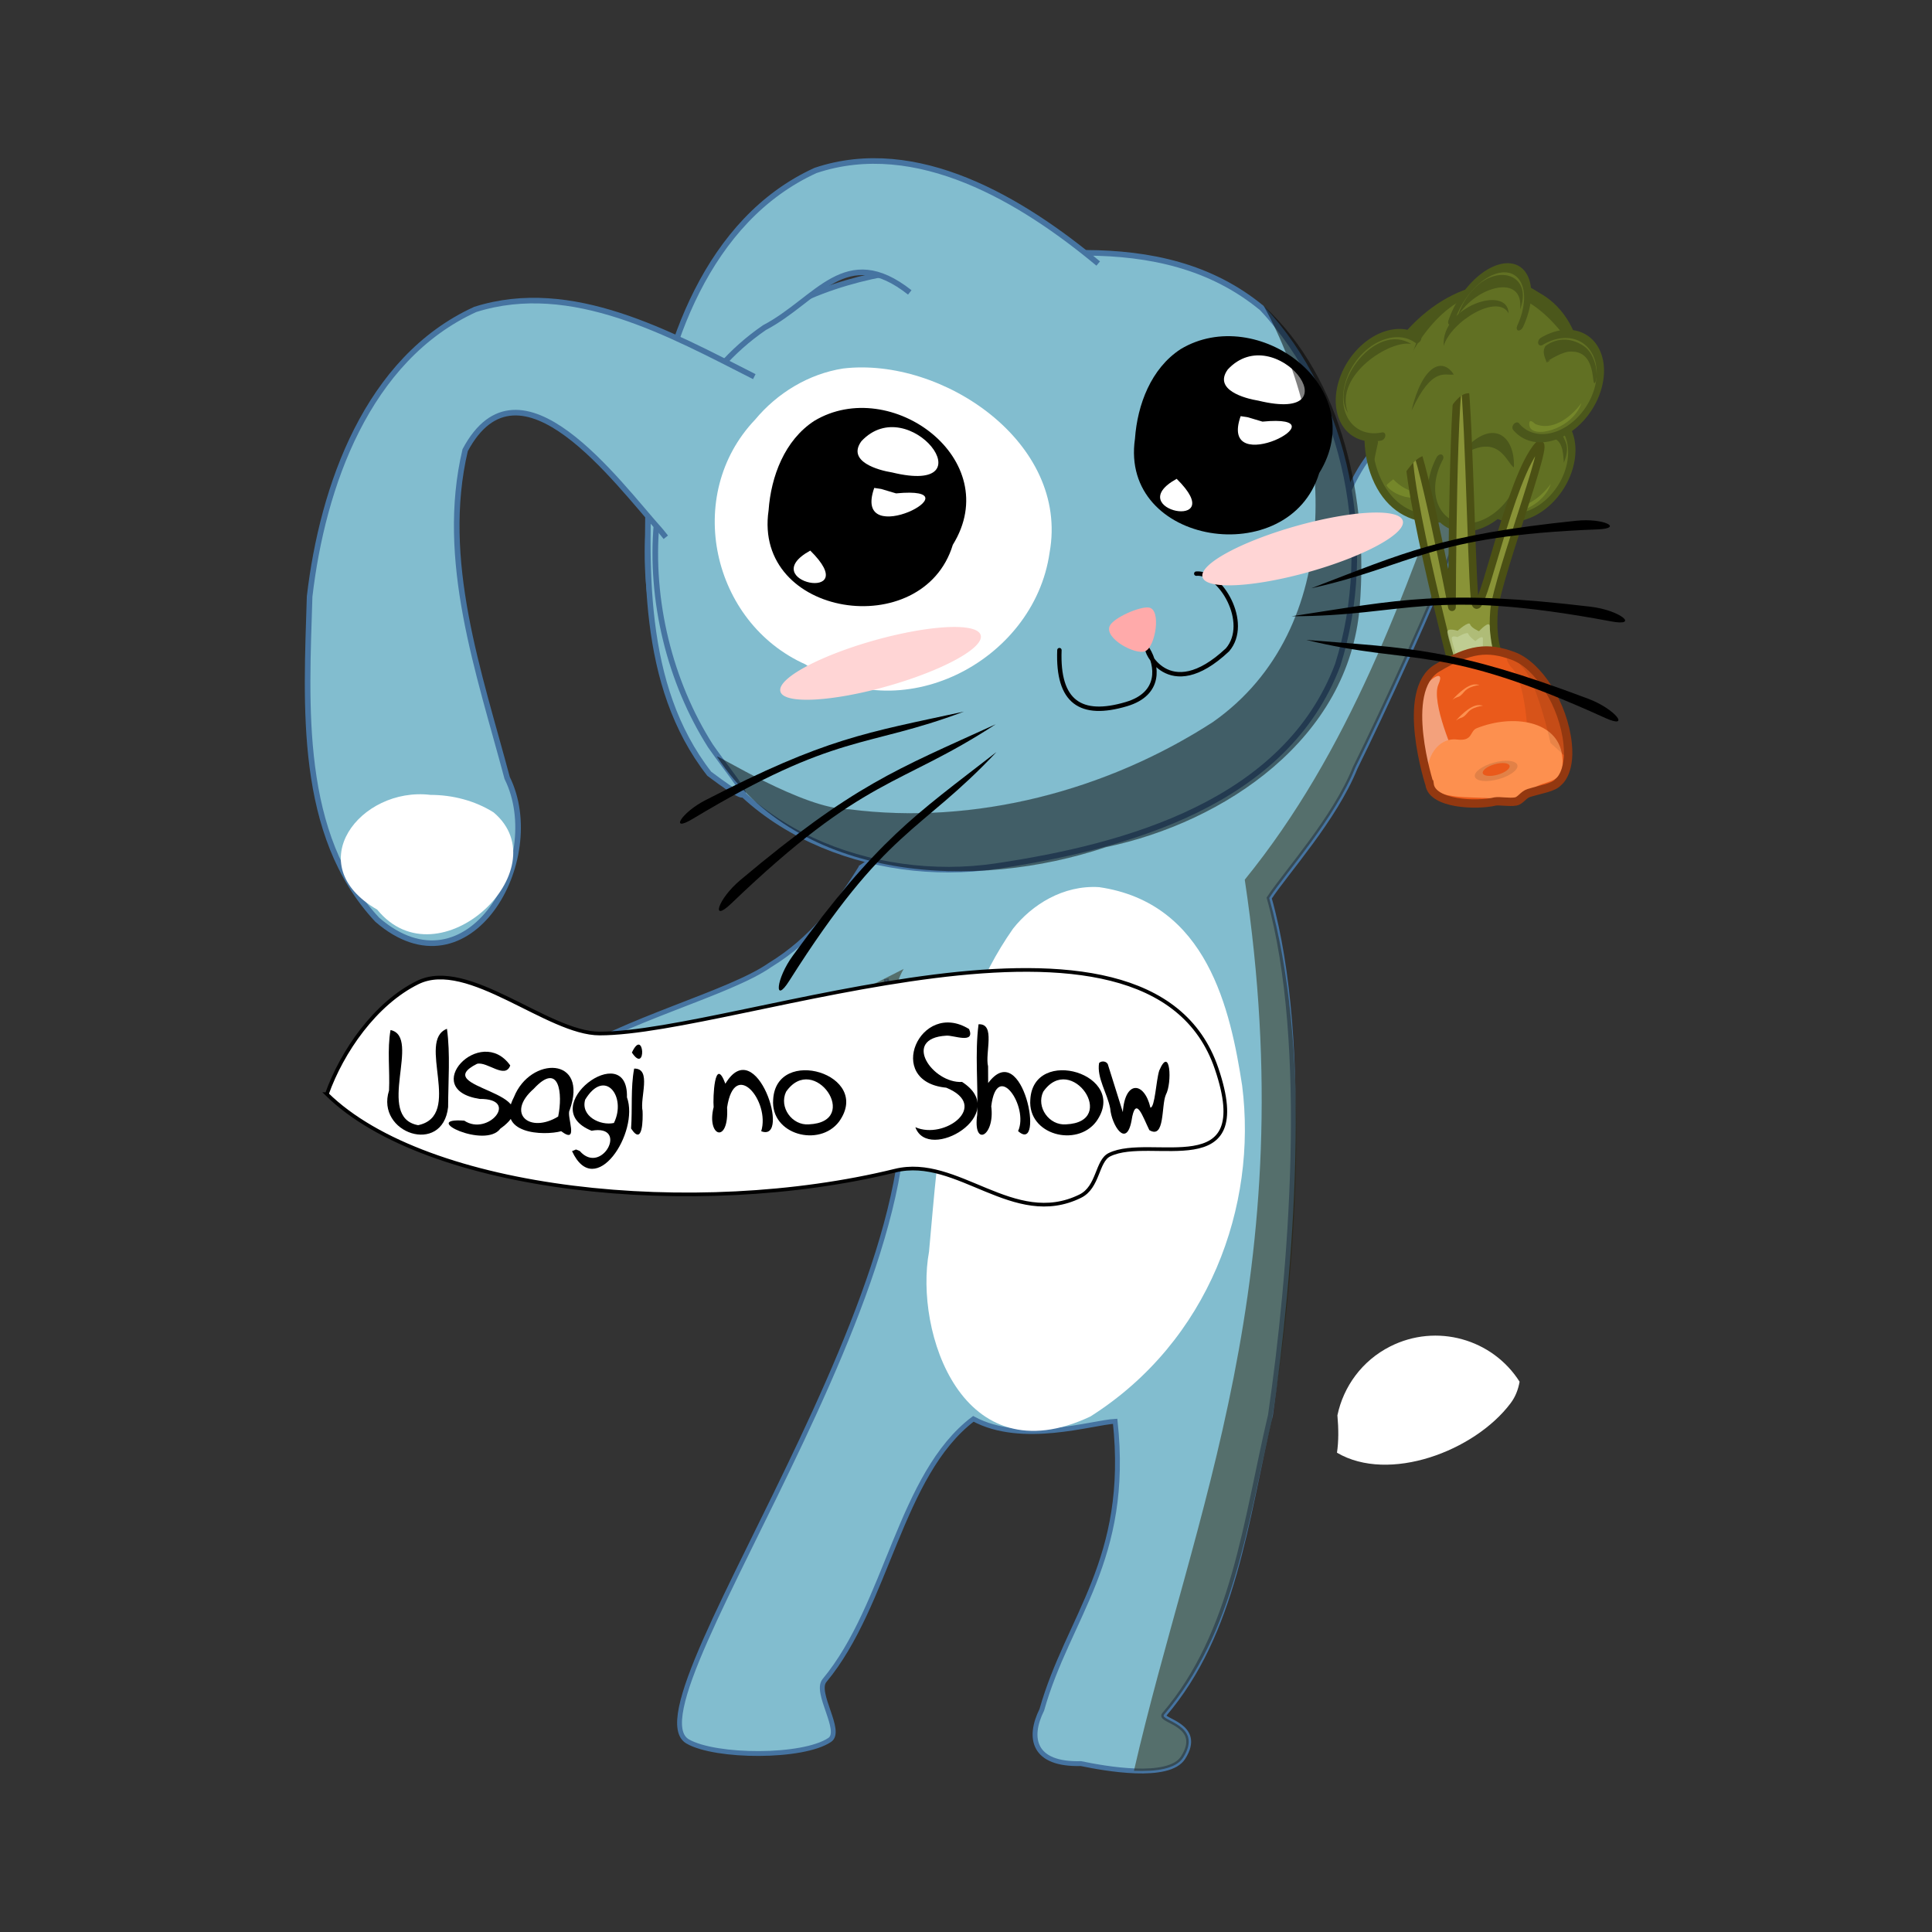 <svg:svg xmlns:dc="http://purl.org/dc/elements/1.1/" xmlns:ns1="http://sodipodi.sourceforge.net/DTD/sodipodi-0.dtd" xmlns:ns2="http://www.inkscape.org/namespaces/inkscape" xmlns:ns4="http://creativecommons.org/ns#" xmlns:rdf="http://www.w3.org/1999/02/22-rdf-syntax-ns#" xmlns:svg="http://www.w3.org/2000/svg" height="399.091" id="svg2" version="1.1" viewBox="-62.96 -32.68 399.091 399.091" width="399.091" ns1:docname="1.svg" ns2:version="0.91 r13725">
  <svg:rect x="-62.96" y="-32.68" width="399.091" height="399.091" fill="#333333" stroke="none"/>
  <svg:defs id="defs4" />
  <ns1:namedview bordercolor="#666666" borderopacity="1.0" fit-margin-bottom="0" fit-margin-left="0" fit-margin-right="0" fit-margin-top="0" id="base" pagecolor="#ffffff" showgrid="false" ns2:current-layer="layer2" ns2:cx="6.6313496" ns2:cy="134.66944" ns2:document-units="px" ns2:pageopacity="0.0" ns2:pageshadow="2" ns2:window-height="1004" ns2:window-maximized="0" ns2:window-width="1278" ns2:window-x="0" ns2:window-y="18" ns2:zoom="0.98994949" />
  <svg:g id="layer2" style="display:inline;opacity:1" transform="translate(-236.661,-278.293)" ns2:groupmode="layer" ns2:label="Capa 2">
    <svg:path d="m 351.594,424.74 c -4.516,7.36 -10.099,14.884 -18.827,20.212 -8.322,5.846 -30.263,11.32 -43.125,19.821 -1.831,1.21 -4.274,6.025 -3.393,8.036 0.856,1.954 3.96,4.769 6.071,4.464 10.592,-1.527 26.866,-5.06 32.679,-6.429 9.536,-2.313 21.443,-9.159 31.205,-14.777 1.797,-2.234 0.58,-8.259 0.58,-8.259 0,0 0.997,5.586 -0.655,8.334 22.816,40.989 -54.243,141.202 -40.371,149.202 5.782,3.327 23.816,3.417 29.341,-0.321 2.707,-1.832 -3.162,-9.764 -1.085,-12.262 13.062,-15.711 15.52,-42.509 30.752,-54.061 10.11,5.462 24.522,0.752 29.294,0.505 3.099,28.664 -9.736,40.362 -15.152,59.599 -2.91,5.845 -1.769,11.381 8.081,11.112 4.889,1.017 18.153,3.419 21.11,-1.237 4.329,-6.816 -5.01,-7.615 -3.937,-8.865 14.515,-16.918 16.843,-40.179 21.971,-61.872 4.229,-29.085 8.216,-76.675 -0.253,-106.824 3.587,-5.435 13.498,-16.342 17.774,-26.931 5.788,-11.69 16.38,-34.688 20.631,-46.111 1.468,-5.178 3.674,-10.573 2.857,-15.893 -0.428,-2.79 -1.357,-6.338 -3.929,-7.5 -4.802,-2.17 -11.439,0.227 -15.357,3.75 -7.056,6.345 -14.031,32.943 -18.929,41.071 -1.87,3.104 -4.385,5.913 -7.321,8.036 -23.298,16.845 -56.26,21.001 -80.013,37.199 z" id="path4261" style="fill:#82bdcf;fill-opacity:1;fill-rule:evenodd;stroke:#4674a1;stroke-width:1;stroke-linecap:butt;stroke-linejoin:miter;stroke-miterlimit:4;stroke-dasharray:none;stroke-opacity:1" ns1:nodetypes="ccsssccccccsccccsccccccccccc" ns2:connector-curvature="0" />
    <svg:path d="m 475.205,336.449 c -11.351,32.229 -22.846,64.377 -44.375,90.881 12.273,81.624 -10.74,131.069 -22.896,184.076 4.42,0.186 8.649,-0.338 10.166,-2.727 4.329,-6.816 -5.01,-7.615 -3.938,-8.865 14.515,-16.918 17.097,-38.917 22.225,-60.61 5.696,-35.213 7.98,-77.953 -0.506,-108.086 3.587,-5.435 13.498,-16.343 17.773,-26.932 5.788,-11.69 16.379,-34.688 20.631,-46.111 1.468,-5.178 3.674,-10.572 2.857,-15.893 -0.291,-1.895 -0.826,-4.125 -1.938,-5.734 z" id="path4331" style="opacity:0.5;fill:#28220b;fill-rule:evenodd;stroke:none;stroke-width:0.01;stroke-linecap:butt;stroke-linejoin:miter;stroke-miterlimit:4;stroke-dasharray:none;stroke-opacity:1" ns1:nodetypes="cccssccccsc" ns2:connector-curvature="0" />
    <svg:path d="m 360.371,445.766 c -23.361,11.884 -47.285,23.841 -73.377,28.244 12.505,7.392 29.749,-3.297 43.54,-4.888 8.702,-5.974 28.827,-7.345 26.251,-21.313 -0.567,12.415 1.547,1.138 3.586,-2.043 z" id="path4333" style="opacity:0.5;fill:#28220b;fill-rule:evenodd;stroke:none;stroke-width:0.01;stroke-linecap:butt;stroke-linejoin:miter;stroke-miterlimit:4;stroke-dasharray:none;stroke-opacity:1" ns2:connector-curvature="0" />
    <svg:path d="m 400.738,428.869 c 22.395,3.245 27.143,25.394 29.555,41.017 3.146,24.808 -6.781,52.752 -31.337,68.325 -26.565,12.542 -36.384,-17.552 -33.347,-34.046 2.071,-22.564 3.292,-46.672 17.353,-66.714 3.86,-4.906 10.33,-9.048 17.777,-8.582 z" id="path4347" style="fill:#ffffff;fill-rule:evenodd;stroke:none;stroke-width:0.01;stroke-linecap:butt;stroke-linejoin:miter;stroke-miterlimit:4;stroke-dasharray:none;stroke-opacity:1" ns2:connector-curvature="0" />
    <svg:g id="layer1-5" transform="matrix(0.217,-0.476,0.479,0.215,421.6,207.226)" ns2:label="Layer 1">
      <svg:g id="g5305" transform="matrix(0.387,-0.922,0.922,0.387,-209.72,934.53)" ns2:export-filename="/usr/share/games/hedgewars/Data/Themes/Compost/Carrot2.png" ns2:export-xdpi="90" ns2:export-ydpi="90">
        <svg:path d="m 701.73,-296.77 c -21.134,-6.54 -35.385,10.957 -37.284,37.404 -1.899,26.447 9.273,51.824 30.407,58.364 21.134,6.54 39.811,-9.6 41.71,-36.046 1.899,-26.446 -13.698,-53.182 -34.832,-59.722 z" id="path5563-7" style="fill:#617023;stroke:#4b571b;stroke-width:3" ns1:nodetypes="csssc" ns2:connector-curvature="0" />
        <svg:path d="m 707.47,-294.13 c 39.08,9.793 43.553,120.67 -18.846,89.444 52.439,8.938 58.531,-36.576 18.846,-89.444 z" id="path5565-2" style="fill:#4b571b;stroke-width:3" ns1:nodetypes="ccc" ns2:connector-curvature="0" />
        <svg:path d="m 1509.079,261.191 a 58.116,58.116 0 0 1 63.007,-28.118 58.116,58.116 0 0 1 45.468,51.896 58.116,58.116 0 0 1 -36.157,58.763" id="path5567-3" style="fill:#617023" transform="matrix(0.256,0.251,-0.104,0.317,344.49,-746.72)" ns1:cx="1559.6425" ns1:cy="289.84131" ns1:end="1.1871295" ns1:open="true" ns1:rx="58.115952" ns1:ry="58.115952" ns1:start="3.657102" ns1:type="arc" />
        <svg:path d="m 1599.791,247.822 a 58.116,58.116 0 0 1 15.451,58.937 58.116,58.116 0 0 1 -45.66,40.342 58.116,58.116 0 0 1 -56.584,-22.595" id="path5569-2" style="fill:#617023;stroke:#4b571b;stroke-width:10.387;stroke-linecap:round" transform="matrix(0.236,0.105,0.006,0.356,349.86,-488.29)" ns1:cx="1559.6425" ns1:cy="289.84131" ns1:end="2.502487" ns1:open="true" ns1:rx="58.115952" ns1:ry="58.115952" ns1:start="5.4750242" ns1:type="arc" />
        <svg:path d="m 698.42,-291.7 c -7.883,0.133 -16.085,4.601 -10.918,15.933 -8.703,-13.617 6.044,-20.709 10.927,-19.493 0.295,0.073 0.002,3.42 -0.008,3.56 z" id="path5571-6" style="fill:#75872a;stroke-width:3" ns1:nodetypes="ccsc" ns2:connector-curvature="0" />
        <svg:path d="m 1606.23,324.584 a 58.116,58.116 0 0 1 -67.354,19.537 58.116,58.116 0 0 1 -37.115,-59.504 58.116,58.116 0 0 1 47.17,-51.896" id="path5575-8" style="fill:#617023;stroke:#4b571b;stroke-width:9.167;stroke-linecap:round" transform="matrix(0.287,0.089,-0.026,0.365,226.99,-494.54)" ns1:cx="1559.6425" ns1:cy="289.84131" ns1:end="4.5270409" ns1:open="true" ns1:rx="58.115952" ns1:ry="58.115952" ns1:start="0.64076525" ns1:type="arc" />
        <svg:path d="m 661.11,-266.51 c -6.205,2.853 -7.666,11.106 -6.184,18.925 -5.423,-9.991 2.998,-24.526 7.566,-20.94 2.644,2.075 -1.372,1.875 -1.382,2.015 z" id="path5579-1" style="fill:#75872a;stroke-width:3" ns1:nodetypes="ccsc" ns2:connector-curvature="0" />
        <svg:path d="m 1519.271,331.646 a 58.116,58.116 0 0 1 -14.566,-60.763 58.116,58.116 0 0 1 48.941,-38.847 58.116,58.116 0 0 1 55.872,27.976" id="path5581-9" style="fill:#617023;stroke:#4b571b;stroke-width:9.167;stroke-linecap:round" transform="matrix(0.287,0.089,-0.026,0.365,236.83,-510.89)" ns1:cx="1559.6425" ns1:cy="289.84131" ns1:end="5.7441723" ns1:open="true" ns1:rx="58.115952" ns1:ry="58.115952" ns1:start="2.3387502" ns1:type="arc" />
        <svg:path d="m 1509.079,261.191 a 58.116,58.116 0 0 1 63.007,-28.118 58.116,58.116 0 0 1 45.468,51.896 58.116,58.116 0 0 1 -36.157,58.763" id="path5587-7" style="fill:#617023;stroke:#4b571b;stroke-width:9.167;stroke-linecap:round" transform="matrix(0.287,0.089,-0.026,0.365,287.61,-513.14)" ns1:cx="1559.6425" ns1:cy="289.84131" ns1:end="1.1871295" ns1:open="true" ns1:rx="58.115952" ns1:ry="58.115952" ns1:start="3.657102" ns1:type="arc" />
        <svg:path d="m 728.45,-229.4 c 11.454,21.675 -6.668,36.077 -14.748,19.837 9.374,11.039 18.613,-6.101 14.748,-19.837 z" id="path5593-7" style="fill:#4b571b;stroke-width:3" ns1:nodetypes="ccc" ns2:connector-curvature="0" />
        <svg:path d="m 732.82,-250.13 c 15.893,-4.117 10.586,-34.448 -3.084,-36.753 14.876,6.09 9.911,32.132 3.084,36.753 z" id="path5595-3" style="fill:#4b571b;stroke-width:3" ns1:nodetypes="ccc" ns2:connector-curvature="0" />
        <svg:path d="m 687.33,-268.02 c -2.317,20.496 -14.961,13.031 -17.726,14.257 9.774,9.744 21.849,6.681 17.726,-14.257 z" id="path5599-8" style="fill:#4b571b;stroke-width:3" ns1:nodetypes="ccc" ns2:connector-curvature="0" />
        <svg:g id="g5581" transform="translate(-7.071,31.82)">
          <svg:path d="m 632.73,-358.27 c 0,0 81.504,43.902 78.819,50.388 -1.153,2.786 -58.875,-33.157 -58.875,-33.157 0,0 69.112,64.455 66.237,66.677 -2.058,1.59 -58.166,-49.024 -69.875,-57.935 -11.709,-8.912 21.696,36.041 26.894,56.427 5.197,20.385 -26.213,-43.874 -35.578,-54.067 -9.365,-10.193 -16.128,-11.085 -16.128,-11.085 l -4.281,-5.433 12.787,-11.814 z" id="path3705" style="fill:#899337;stroke:#4b5014;stroke-width:3;stroke-linecap:round;stroke-linejoin:round" ns1:nodetypes="cscssssccc" ns2:connector-curvature="0" />
          <svg:path d="m 636.69,-354.28 c 0,0 8.566,4.04 10.02,5.214 1.454,1.174 -2.368,3.317 -2.368,3.317 0,0 -0.082,5.971 -1.47,5.327 -1.387,-0.644 -4.372,0.706 -4.372,0.706 0,0 0.524,6.299 -1.551,4.337 -2.075,-1.962 -7.738,-5.56 -7.738,-5.56 l 7.479,-13.341 2e-5,-4e-5 z" id="path6512" style="opacity:0.571;fill:#ccdba7;stroke-width:1px" ns1:nodetypes="cscscsccc" ns2:connector-curvature="0" />
          <svg:path d="m 635.22,-353.91 c 0,0 7.476,3.498 8.503,4.433 1.027,0.935 -1.151,1.962 -1.151,1.962 0,0 -0.986,4.532 -1.967,4.02 -0.98,-0.513 -4.018,0.076 -4.018,0.076 0,0 0.027,4.255 -1.439,2.693 -1.467,-1.562 -4.465,-3.864 -4.465,-3.864 l 4.536,-9.319 3e-5,-2e-5 z" id="path6514" style="opacity:0.571;fill:#ccdba7;stroke-width:1px" ns1:nodetypes="cscscsccc" ns2:connector-curvature="0" />
          <svg:path d="m 607.32,-395.14 c 0,0 35.261,16.435 31.712,33.424 -3.081,14.75 -7.29,20.329 -16.785,25.145 -9.495,4.817 -27.626,1.289 -40.194,-7.995 -12.568,-9.284 -7.504,-13.598 -7.504,-13.598 l 4.839,-18.365 c 9.974,-8.683 21.498,-23.153 27.931,-18.611 z" id="path3699" style="fill:#ea5a1b" ns1:nodetypes="csssccc" ns2:connector-curvature="0" />
          <svg:path d="m 579.83,-348.58 14.255,-6.121 c 0,0 17.798,15.504 25.473,14.557 16.475,1.802 -29.985,12.106 -39.728,-8.435 z" id="path3721" style="opacity:0.083;fill:#000000;stroke-width:1px" ns1:nodetypes="cccc" ns2:connector-curvature="0" />
          <svg:path d="m 611.56,-392.08 -3.033,11.774 c 0,0 22.367,7.54 25.423,14.644 3.056,7.104 4.69,-3.111 1.557,-7.54 -3.133,-4.429 -24.224,-19.902 -23.946,-18.878 z" id="path3715" style="opacity:0.429;fill:#ffffff;stroke-width:1px" ns1:nodetypes="ccssc" ns2:connector-curvature="0" />
          <svg:path d="m 580.45,-349.09 c 11.061,7.752 24.943,-2.905 30.523,-17.354 1.129,-2.922 -2.93,-4.577 2.016,-8.755 6.593,-5.569 2.085,-17.043 -5.757,-19.722 -7.842,-2.678 -17.846,13.388 -24.526,16.816 -4.298,2.206 -4.671,6.358 -4.273,9.499 0.967,7.62 -9.044,11.763 2.016,19.515 z" id="path3697" style="fill:#fd904f;stroke-width:1px" ns1:nodetypes="csszssz" ns2:connector-curvature="0" />
          <svg:ellipse cx="-345.604" cy="107.256" id="path3701" rx="2.066" ry="5.244" style="color:#000000;fill:#e28147" transform="matrix(-1.471,-0.744,-0.758,1.466,166.33,-786.74)" />
          <svg:ellipse cx="-345.604" cy="107.256" id="path3703" rx="2.066" ry="5.244" style="color:#000000;fill:#ea5a1b" transform="matrix(-0.928,-0.475,-0.475,0.928,324.04,-635.67)" />
          <svg:path d="m 618.75,-370.36 c 0,0 1.049,8.4 -1.855,10.931 -2.904,2.531 1.557,-1.448 1.046,-5.324 -0.505,-3.83 0.49,-2.586 0.808,-5.608 z" id="path3717" style="fill:#fd904f;stroke-width:1px" ns1:nodetypes="cssc" ns2:connector-curvature="0" />
          <svg:path d="m 625.71,-365.81 c 0,0 1.049,8.4 -1.855,10.931 -2.904,2.531 1.557,-1.448 1.046,-5.324 -0.505,-3.83 0.49,-2.586 0.808,-5.608 z" id="path3719" style="fill:#fd904f;stroke-width:1px" ns1:nodetypes="cssc" ns2:connector-curvature="0" />
          <svg:path d="m 579.83,-348.58 7.097,-0.651 c 0,0 22.31,13.219 29.985,12.272 16.475,1.802 -27.339,8.921 -37.082,-11.621 z" id="path3738" style="opacity:0.083;fill:#000000;stroke-width:1px" ns1:nodetypes="cccc" ns2:connector-curvature="0" />
          <svg:path d="m 607.32,-395.14 c 0,0 35.261,16.435 31.712,33.424 -3.081,14.75 -7.29,20.329 -16.785,25.145 -9.495,4.817 -27.745,1.449 -40.194,-7.995 -9.294,-7.051 -8.508,-12.95 -8.508,-12.95 -0.35,-2.806 2.483,-6.76 4.706,-11.382 1.003,-2.086 -0.023,-4.407 1.092,-6.122 1.312,-2.019 4.476,-4.378 5.414,-5.769 3.811,-6.754 16.128,-18.893 22.562,-14.351 z" id="path3736" style="fill:none;stroke:#933810;stroke-width:3.3" ns1:nodetypes="cssscsscc" ns2:connector-curvature="0" />
        </svg:g>
        <svg:path d="m 693.69,-273.66 c 5.687,-2.419 4.404,-7.988 2.908,-15.417 4.435,6.081 15.458,12.592 11.613,18.134 l -14.521,-2.717 z" id="path5873" style="fill:#617023;stroke-width:3" ns1:nodetypes="cccc" ns2:connector-curvature="0" />
        <svg:path d="m 657.59,-238.14 c 3.172,6.715 6.372,6.03 9.005,7.265 l 1.917,-4.292 c -3.845,2.855 -7.274,-0.058 -10.921,-2.973 z" id="path5603-9" style="fill:#4b571b;stroke-width:3" ns1:nodetypes="cccc" ns2:connector-curvature="0" />
        <svg:path d="m 1617.006,299.162 a 58.116,58.116 0 0 1 -60.013,48.735 58.116,58.116 0 0 1 -55.325,-53.998 58.116,58.116 0 0 1 47.264,-61.178" id="path5577-4" style="fill:#617023;stroke:#4b571b;stroke-width:9.167;stroke-linecap:round" transform="matrix(0.287,0.089,-0.026,0.365,242.37,-464.97)" ns1:cx="1559.6425" ns1:cy="289.84131" ns1:end="4.5270409" ns1:open="true" ns1:rx="58.115952" ns1:ry="58.115952" ns1:start="0.16108028" ns1:type="arc" />
        <svg:path d="m 696.35,-211.94 c -0.607,4.887 -3.799,9.372 -10.185,10.892 -6.235,1.484 -13.648,-4.631 -13.747,-6.697 -0.099,-2.066 8.62,9.181 15.479,1.534 2.765,-2.577 4.071,-12.521 3.601,-9.981 -0.68,3.667 -0.68,-0.09 -0.118,0.134 2.217,0.882 4.443,1.64 4.971,4.118 z" id="path5591-8" style="fill:#4b571b;stroke-width:3" ns1:nodetypes="czzcssc" ns2:connector-curvature="0" />
        <svg:path d="m 676.36,-235.94 c -6.205,2.853 -7.666,11.106 -6.184,18.925 -5.423,-9.991 2.998,-24.526 7.566,-20.94 2.644,2.075 -1.372,1.875 -1.382,2.015 z" id="path5607-0" style="fill:#75872a;stroke-width:3" ns1:nodetypes="ccsc" ns2:connector-curvature="0" />
        <svg:path d="m 723.6,-241.27 c 12.124,9.697 0.77,35.04 -7.935,27.406 8.845,2.338 13.058,-18.767 7.935,-27.406 z" id="path5609-5" style="fill:#4b571b;stroke-width:3" ns1:nodetypes="ccc" ns2:connector-curvature="0" />
        <svg:path d="m 701.66,-245.78 c 4.364,-2.015 2.92,-7.554 1.165,-14.928 3.891,7.461 15.518,14.921 11.397,22.382 l -12.562,-7.454 z" id="path5871" style="fill:#617023;stroke-width:3" ns1:nodetypes="cccc" ns2:connector-curvature="0" />
        <svg:path d="m 713.44,-267.96 c 7.379,17.969 1.108,18.92 -0.846,21.864 8.248,1.517 11.087,-6.596 0.846,-21.864 z" id="path5605-5" style="fill:#4b571b;stroke-width:3" ns1:nodetypes="ccc" ns2:connector-curvature="0" />
      </svg:g>
    </svg:g>
    <svg:path d="m 358.932,301.731 c 24.844,-2.973 54.31,-9.929 75.457,7.54 17.809,19.01 23.442,49.012 15.648,73.683 -10.748,28.465 -43.567,37.576 -70.642,41.591 -25.334,3.743 -54.641,-7.214 -64.243,-32.67 -15.149,-28.325 -8.2,-70.37 23.366,-84.004 6.444,-3.073 13.381,-5.018 20.414,-6.14 z" id="path4245" style="fill:#82bdcf;fill-opacity:1;fill-rule:evenodd;stroke:#4674a1;stroke-width:1.155;stroke-linecap:butt;stroke-linejoin:miter;stroke-miterlimit:4;stroke-dasharray:none;stroke-opacity:1" ns2:connector-curvature="0" />
    <svg:path d="m 347.869,321.733 c 20.487,-2.427 46.774,15.317 42.645,38.033 -3.235,22.694 -31.199,36.842 -50.427,23.089 -19.37,-8.646 -25.236,-34.99 -10.406,-50.553 4.582,-5.517 11.083,-9.463 18.189,-10.569 z" id="path4774" style="fill:#ffffff;fill-rule:evenodd;stroke:none;stroke-width:0.008;stroke-linecap:butt;stroke-linejoin:miter;stroke-miterlimit:4;stroke-dasharray:none;stroke-opacity:1" ns2:connector-curvature="0" />
    <svg:g id="g4216" style="stroke-width:0.008;stroke-miterlimit:4;stroke-dasharray:none" transform="matrix(1.312,0,0,1.318,-39.314,-154.792)">
      <svg:path d="m 348.25,358.514 c 12.04,-7.194 30.123,6.038 21.814,19.426 -4.691,15.359 -31.479,11.401 -29.007,-5.394 0.382,-5.333 2.533,-11.011 7.193,-14.032 z" id="path4218" style="fill:#000000;fill-rule:evenodd;stroke:none;stroke-width:0.008;stroke-linecap:butt;stroke-linejoin:miter;stroke-miterlimit:4;stroke-dasharray:none;stroke-opacity:1" ns2:connector-curvature="0" />
      <svg:path d="m 361.13,369.878 c 13.416,-1.296 -7.062,9.361 -3.437,-0.857 l 1.076,0.161 2.361,0.696 0,0 z" id="path4220" style="fill:#ffffff;fill-rule:evenodd;stroke:none;stroke-width:0.008;stroke-linecap:butt;stroke-linejoin:miter;stroke-miterlimit:4;stroke-dasharray:none;stroke-opacity:1" ns2:connector-curvature="0" />
      <svg:path d="m 360.498,366.595 c 15.457,3.743 2.684,-12.891 -4.823,-4.9 -2.338,3.192 2.66,4.559 4.823,4.9 z" id="path4222" style="fill:#ffffff;fill-rule:evenodd;stroke:none;stroke-width:0.008;stroke-linecap:butt;stroke-linejoin:miter;stroke-miterlimit:4;stroke-dasharray:none;stroke-opacity:1" ns2:connector-curvature="0" />
      <svg:path d="m 347.619,378.843 c 8.612,8.445 -8.919,4.903 0,0 z" id="path4224" style="fill:#ffffff;fill-rule:evenodd;stroke:none;stroke-width:0.008;stroke-linecap:butt;stroke-linejoin:miter;stroke-miterlimit:4;stroke-dasharray:none;stroke-opacity:1" ns2:connector-curvature="0" />
    </svg:g>
    <svg:g id="g4210" style="stroke-width:0.008;stroke-miterlimit:4;stroke-dasharray:none" transform="matrix(1.312,0,0,1.318,-115.001,-139.968)">
      <svg:path d="m 348.25,358.514 c 12.04,-7.194 30.123,6.038 21.814,19.426 -4.691,15.359 -31.479,11.401 -29.007,-5.394 0.382,-5.333 2.533,-11.011 7.193,-14.032 z" id="path4202" style="fill:#000000;fill-rule:evenodd;stroke:none;stroke-width:0.008;stroke-linecap:butt;stroke-linejoin:miter;stroke-miterlimit:4;stroke-dasharray:none;stroke-opacity:1" ns2:connector-curvature="0" />
      <svg:path d="m 361.13,369.878 c 13.416,-1.296 -7.062,9.361 -3.437,-0.857 l 1.076,0.161 2.361,0.696 0,0 z" id="path4204" style="fill:#ffffff;fill-rule:evenodd;stroke:none;stroke-width:0.008;stroke-linecap:butt;stroke-linejoin:miter;stroke-miterlimit:4;stroke-dasharray:none;stroke-opacity:1" ns2:connector-curvature="0" />
      <svg:path d="m 360.498,366.595 c 15.457,3.743 2.684,-12.891 -4.823,-4.9 -2.338,3.192 2.66,4.559 4.823,4.9 z" id="path4206" style="fill:#ffffff;fill-rule:evenodd;stroke:none;stroke-width:0.008;stroke-linecap:butt;stroke-linejoin:miter;stroke-miterlimit:4;stroke-dasharray:none;stroke-opacity:1" ns2:connector-curvature="0" />
      <svg:path d="m 347.619,378.843 c 8.612,8.445 -8.919,4.903 0,0 z" id="path4208" style="fill:#ffffff;fill-rule:evenodd;stroke:none;stroke-width:0.008;stroke-linecap:butt;stroke-linejoin:miter;stroke-miterlimit:4;stroke-dasharray:none;stroke-opacity:1" ns2:connector-curvature="0" />
    </svg:g>
    <svg:path d="m 400.556,300.048 c -15.714,-13.071 -37.433,-26.241 -58.387,-19.226 -22.299,10.169 -31.541,36.492 -34.21,59.298 -0.838,22.026 -2.039,46.99 12.254,65.327 12.532,9.407 5.502,1.794 0.238,-5.765 -16.785,-26.425 -16.564,-67.325 11.142,-86.378 11.011,-5.793 16.745,-17.762 30.038,-7.288" id="path4252" style="fill:#82bdcf;fill-opacity:1;fill-rule:evenodd;stroke:#4674a1;stroke-width:1.155;stroke-linecap:butt;stroke-linejoin:miter;stroke-miterlimit:4;stroke-dasharray:none;stroke-opacity:1" ns2:connector-curvature="0" />
    <svg:path d="m 329.516,323.414 c -17.382,-8.809 -37.695,-20.194 -57.644,-13.883 -22.299,10.17 -31.542,36.492 -34.212,59.298 -0.679,22.483 -2.484,49.179 13.972,66.775 18.863,16.298 35.227,-12.35 26.834,-29.287 -5.824,-21.857 -14.051,-44.96 -8.674,-67.717 11.28,-21.139 31.345,6.594 40.397,16.695 l 1.049,1.297" id="path4254" style="fill:#82bdcf;fill-opacity:1;fill-rule:evenodd;stroke:#4674a1;stroke-width:1.155;stroke-linecap:butt;stroke-linejoin:miter;stroke-miterlimit:4;stroke-dasharray:none;stroke-opacity:1" ns2:connector-curvature="0" />
    <svg:path d="m 262.616,409.809 c -14.471,-1.73 -27.091,14.41 -10.983,23.712 12.655,15.519 37.94,-8.366 24.028,-20.096 -3.882,-2.439 -8.485,-3.608 -13.044,-3.615 z" id="path4776" style="opacity:1;fill:#ffffff;fill-opacity:1;stroke:none;stroke-width:0.01;stroke-linecap:round;stroke-miterlimit:4;stroke-dasharray:none;stroke-opacity:1" ns2:connector-curvature="0" />
    <svg:path d="m 434.756,308.803 c 14.72,26.563 16.925,66.691 -10.492,85.964 -21.859,14.157 -49.218,21.396 -75.188,18.018 -9.365,0.063 -27.832,-11.682 -27.221,-10.829 17.116,26.095 53.342,27.659 80.302,18.641 24.624,-5.173 50.207,-22.447 52.408,-49.701 1.786,-21.63 -3.339,-46.851 -19.81,-62.093 z" id="path4226" style="opacity:0.5;fill:#000000;fill-rule:evenodd;stroke:#000000;stroke-width:0.013;stroke-linecap:butt;stroke-linejoin:miter;stroke-miterlimit:4;stroke-dasharray:none;stroke-opacity:1" ns2:connector-curvature="0" />
    <svg:path d="m 460.874,523.745 c -5.842,2.954 -9.662,8.308 -10.906,14.235 0.253,2.79 0.259,5.405 -0.091,7.715 10.708,6.316 28.403,-0.287 35.871,-10.225 1.012,-1.347 1.57,-2.845 1.853,-4.439 -5.602,-8.831 -17.153,-12.127 -26.726,-7.286 z" id="path3982" style="fill:#ffffff" ns2:connector-curvature="0" />
    <svg:path d="m 392.544,379.91 c -0.423,10.755 4.432,13.946 13.839,11.15 7.265,-2.16 6.366,-8.035 4.425,-11.267 -0.753,-0.472 4.086,11.663 16.454,0.054 4.795,-5.587 -1.539,-16.201 -6.449,-15.738" id="path4032" style="fill:none;stroke:#000000;stroke-width:0.909;stroke-linecap:round;stroke-miterlimit:4;stroke-dasharray:none" ns2:connector-curvature="0" />
    <svg:g id="g4109" transform="translate(-49.602,-148.876)">
      <svg:path d="m 290.82,620.5 c 3.124,-8.786 10.001,-18.747 18.782,-23.059 10.378,-5.097 26.823,10.541 37.564,10.541 28.425,0 113.48,-33.918 127.45,7.247 8.161,24.048 -13.565,13.58 -22.136,17.789 -2.632,1.292 -2.247,6.704 -6.037,8.565 -13.769,6.762 -25.315,-8.443 -38.234,-5.271 -41.375,10.16 -96.828,4.38 -117.39,-15.812 z" id="path4107" style="fill:#ffffff;stroke:#000000;stroke-width:0.759px" ns2:connector-curvature="0" />
      <svg:g id="flowRoot4065" transform="matrix(2.836,0,0,2.836,-302.73,182.43)">
        <svg:path d="m 215.94,156.73 c 3.305,-0.701 -0.143,-6.16 2.1,-7.02 0.253,1.851 0.089,3.81 0.084,5.7 -0.394,3.555 -5.293,1.911 -4.304,-1.206 0.07,-1.462 -0.143,-2.977 0.11,-4.404 2.297,0.49 -1.161,6.353 2.01,6.93 z" id="path4074" ns2:connector-curvature="0" />
        <svg:path d="m 220.23,152.26 c -3.604,1.814 5.544,1.97 1.7,4.72 -1.092,1.514 -5.931,-0.821 -2.63,-0.58 1.731,1.159 4.062,-1.61 1.131,-1.581 -4.461,-0.678 0.052,-5.484 2.219,-2.439 -0.376,1.03 -1.676,-0.309 -2.42,-0.12 z" id="path4076" ns2:connector-curvature="0" />
        <svg:path d="m 226.14,156.1 c 0.344,-1.645 0.099,-4.052 -1.78,-2.02 -2.059,1.813 -0.287,3.282 1.78,2.02 z m 0.22,1.07 c -1.227,0.335 -4.864,0.247 -3.44,-2.487 1.185,-2.98 5.474,-2.984 4.053,0.965 -0.25,0.411 0.729,2.536 -0.613,1.522 z" id="path4078" ns2:connector-curvature="0" />
        <svg:path d="m 230.2,156.57 c 0.95,-1.916 -0.666,-4.05 -2.093,-1.699 -0.346,1.204 1.099,1.914 2.093,1.699 z m -2.49,2.04 c 1.606,1.837 3.617,-1.979 0.863,-1.475 -4.236,-1.706 2.691,-6.814 2.577,-2.435 0.926,2.546 -2.319,7.578 -4,3.92 l 0.29,-0.12 0.27,0.11 z" id="path4080" ns2:connector-curvature="0" />
        <svg:path d="m 231.45,156.97 c 0.106,-1.448 -0.041,-2.945 0.225,-4.362 1.308,-0.025 0.402,2.12 0.613,3.094 0.022,0.545 0.031,2.607 -0.838,1.268 z m 0.06,-5.53 c 0.893,-1.911 1.099,1.657 0,0 z" id="path4082" ns2:connector-curvature="0" />
        <svg:path d="m 237.41,157.15 c 0.003,-0.06 0.024,-0.553 0,0 z m 0.81,-0.21 c -0.021,0.481 -0.006,0.132 0,0 z m 0.1,-3.23 c 2.251,-3.76 4.832,4.321 2.61,3.46 0.667,-2.175 -1.942,-5.363 -2.486,-1.727 0.155,2.699 -1.523,2.134 -0.979,-0.031 -0.064,-0.66 0.069,-3.809 0.854,-1.702 z" id="path4084" ns2:connector-curvature="0" />
        <svg:path d="m 241.8,154.87 c 0.21,-3.959 7.266,-1.841 4.8,1.599 -1.427,1.893 -4.995,0.965 -4.8,-1.599 z m 2.6,1.8 c 3.878,-0.17 0.374,-5.305 -1.66,-2.375 -0.531,1.123 0.433,2.471 1.66,2.375 z" id="path4086" ns2:connector-curvature="0" />
        <svg:path d="m 254.41,150.21 c -3.287,0.186 -1.001,3.494 1.15,3.37 3.619,2.332 -2.475,5.91 -3.402,3.297 2.12,0.944 5.464,-1.561 2.249,-2.878 -4.562,-0.438 -1.894,-6.468 1.664,-4.27 0.471,1.126 -1.181,0.425 -1.661,0.481 z" id="path4088" ns2:connector-curvature="0" />
        <svg:path d="m 257.46,153.66 c 2.547,-3.408 4.154,5.284 2.18,3.5 0.806,-1.759 -1.537,-5.248 -1.955,-1.805 0.286,2.199 -1.366,3.029 -1.02,0.584 0.074,-2.178 -0.181,-4.422 0.095,-6.559 1.267,-0.068 0.454,2.105 0.694,3.063 0.002,0.406 0.004,0.812 0.006,1.217 z" id="path4090" ns2:connector-curvature="0" />
        <svg:path d="m 260.53,154.87 c 0.21,-3.959 7.266,-1.841 4.8,1.599 -1.427,1.893 -4.995,0.965 -4.8,-1.599 z m 2.6,1.8 c 3.878,-0.17 0.374,-5.305 -1.66,-2.375 -0.531,1.123 0.433,2.471 1.66,2.375 z" id="path4092" ns2:connector-curvature="0" />
        <svg:path d="m 266.2,152.37 1.07,3.41 c 0.151,-2.334 1.562,-2.249 2.01,-0.325 0.333,-0.03 0.406,-1.953 0.64,-2.702 0.804,-1.887 0.954,0.897 0.483,1.76 -0.347,0.793 -0.047,3.266 -1.203,2.577 -0.478,-0.961 -1,-2.628 -1.299,-0.68 -0.385,2.037 -1.452,0.299 -1.55,-0.89 -0.203,-1.104 -0.99,-2.228 -0.811,-3.32 0.197,-0.195 0.605,-0.127 0.66,0.17" id="path4094" ns2:connector-curvature="0" />
      </svg:g>
    </svg:g>
    <svg:path d="m 411.094,371.126 c -1.785,-0.358 -7.41,2.082 -8.171,3.811 -1.129,2.563 5.375,6.086 7.386,5.171 2.053,-0.934 3.313,-8.475 0.785,-8.982 z" id="path4025" style="fill:#ffaaaa" ns2:connector-curvature="0" />
    <svg:g id="g5319">
      <svg:path d="m 316.717,414.809 c 30.055,-18.066 35.613,-14.483 56.102,-22.201 -20.289,4.407 -28.481,5.444 -53.417,18.308 -5.055,2.608 -7.376,6.712 -2.684,3.891 z" id="path3835" ns2:connector-curvature="0" />
      <svg:path d="m 324.775,432.236 c 27.684,-26.57 34.564,-23.922 54.606,-37.013 -20.668,9.431 -29.203,12.427 -52.712,32.152 -4.766,3.998 -6.216,9.008 -1.893,4.86 z" id="path5315" ns2:connector-curvature="0" />
      <svg:path d="m 336.728,448.236 c 20.135,-31.821 26.996,-30.419 42.807,-47.273 -17.122,13.285 -24.372,17.867 -42.041,42.033 -3.582,4.899 -3.91,10.207 -0.766,5.239 z" id="path5317" ns2:connector-curvature="0" />
    </svg:g>
    <svg:g id="g5324" transform="matrix(-0.837,0.548,0.548,0.837,541.48,-165.788)">
      <svg:path d="m 316.717,414.809 c 30.055,-18.066 35.613,-14.483 56.102,-22.201 -20.289,4.407 -28.481,5.444 -53.417,18.308 -5.055,2.608 -7.376,6.712 -2.684,3.891 z" id="path5326" ns2:connector-curvature="0" />
      <svg:path d="m 324.775,432.236 c 27.684,-26.57 34.564,-23.922 54.606,-37.013 -20.668,9.431 -29.203,12.427 -52.712,32.152 -4.766,3.998 -6.216,9.008 -1.893,4.86 z" id="path5328" ns2:connector-curvature="0" />
      <svg:path d="m 336.728,448.236 c 20.135,-31.821 26.996,-30.419 42.807,-47.273 -17.122,13.285 -24.372,17.867 -42.041,42.033 -3.582,4.899 -3.91,10.207 -0.766,5.239 z" id="path5330" ns2:connector-curvature="0" />
    </svg:g>
    <svg:g id="g3933" style="fill:#ffd5d5" transform="matrix(1.188,-0.092,0.092,1.188,-109.73,-92.618)">
      <svg:path d="m 745,274.15 a 35.715,5.357 0 1 1 -71.429,0 35.715,5.357 0 1 1 71.429,0 z" id="path3847" transform="matrix(0.495,-0.099,0.151,0.752,40.553,277.75)" ns2:connector-curvature="0" />
      <svg:path d="m 745,274.15 a 35.715,5.357 0 1 1 -71.429,0 35.715,5.357 0 1 1 71.429,0 z" id="path3849" transform="matrix(-0.495,0.099,-0.151,-0.752,751.05,563.76)" ns2:connector-curvature="0" />
    </svg:g>
  </svg:g>
</svg:svg>